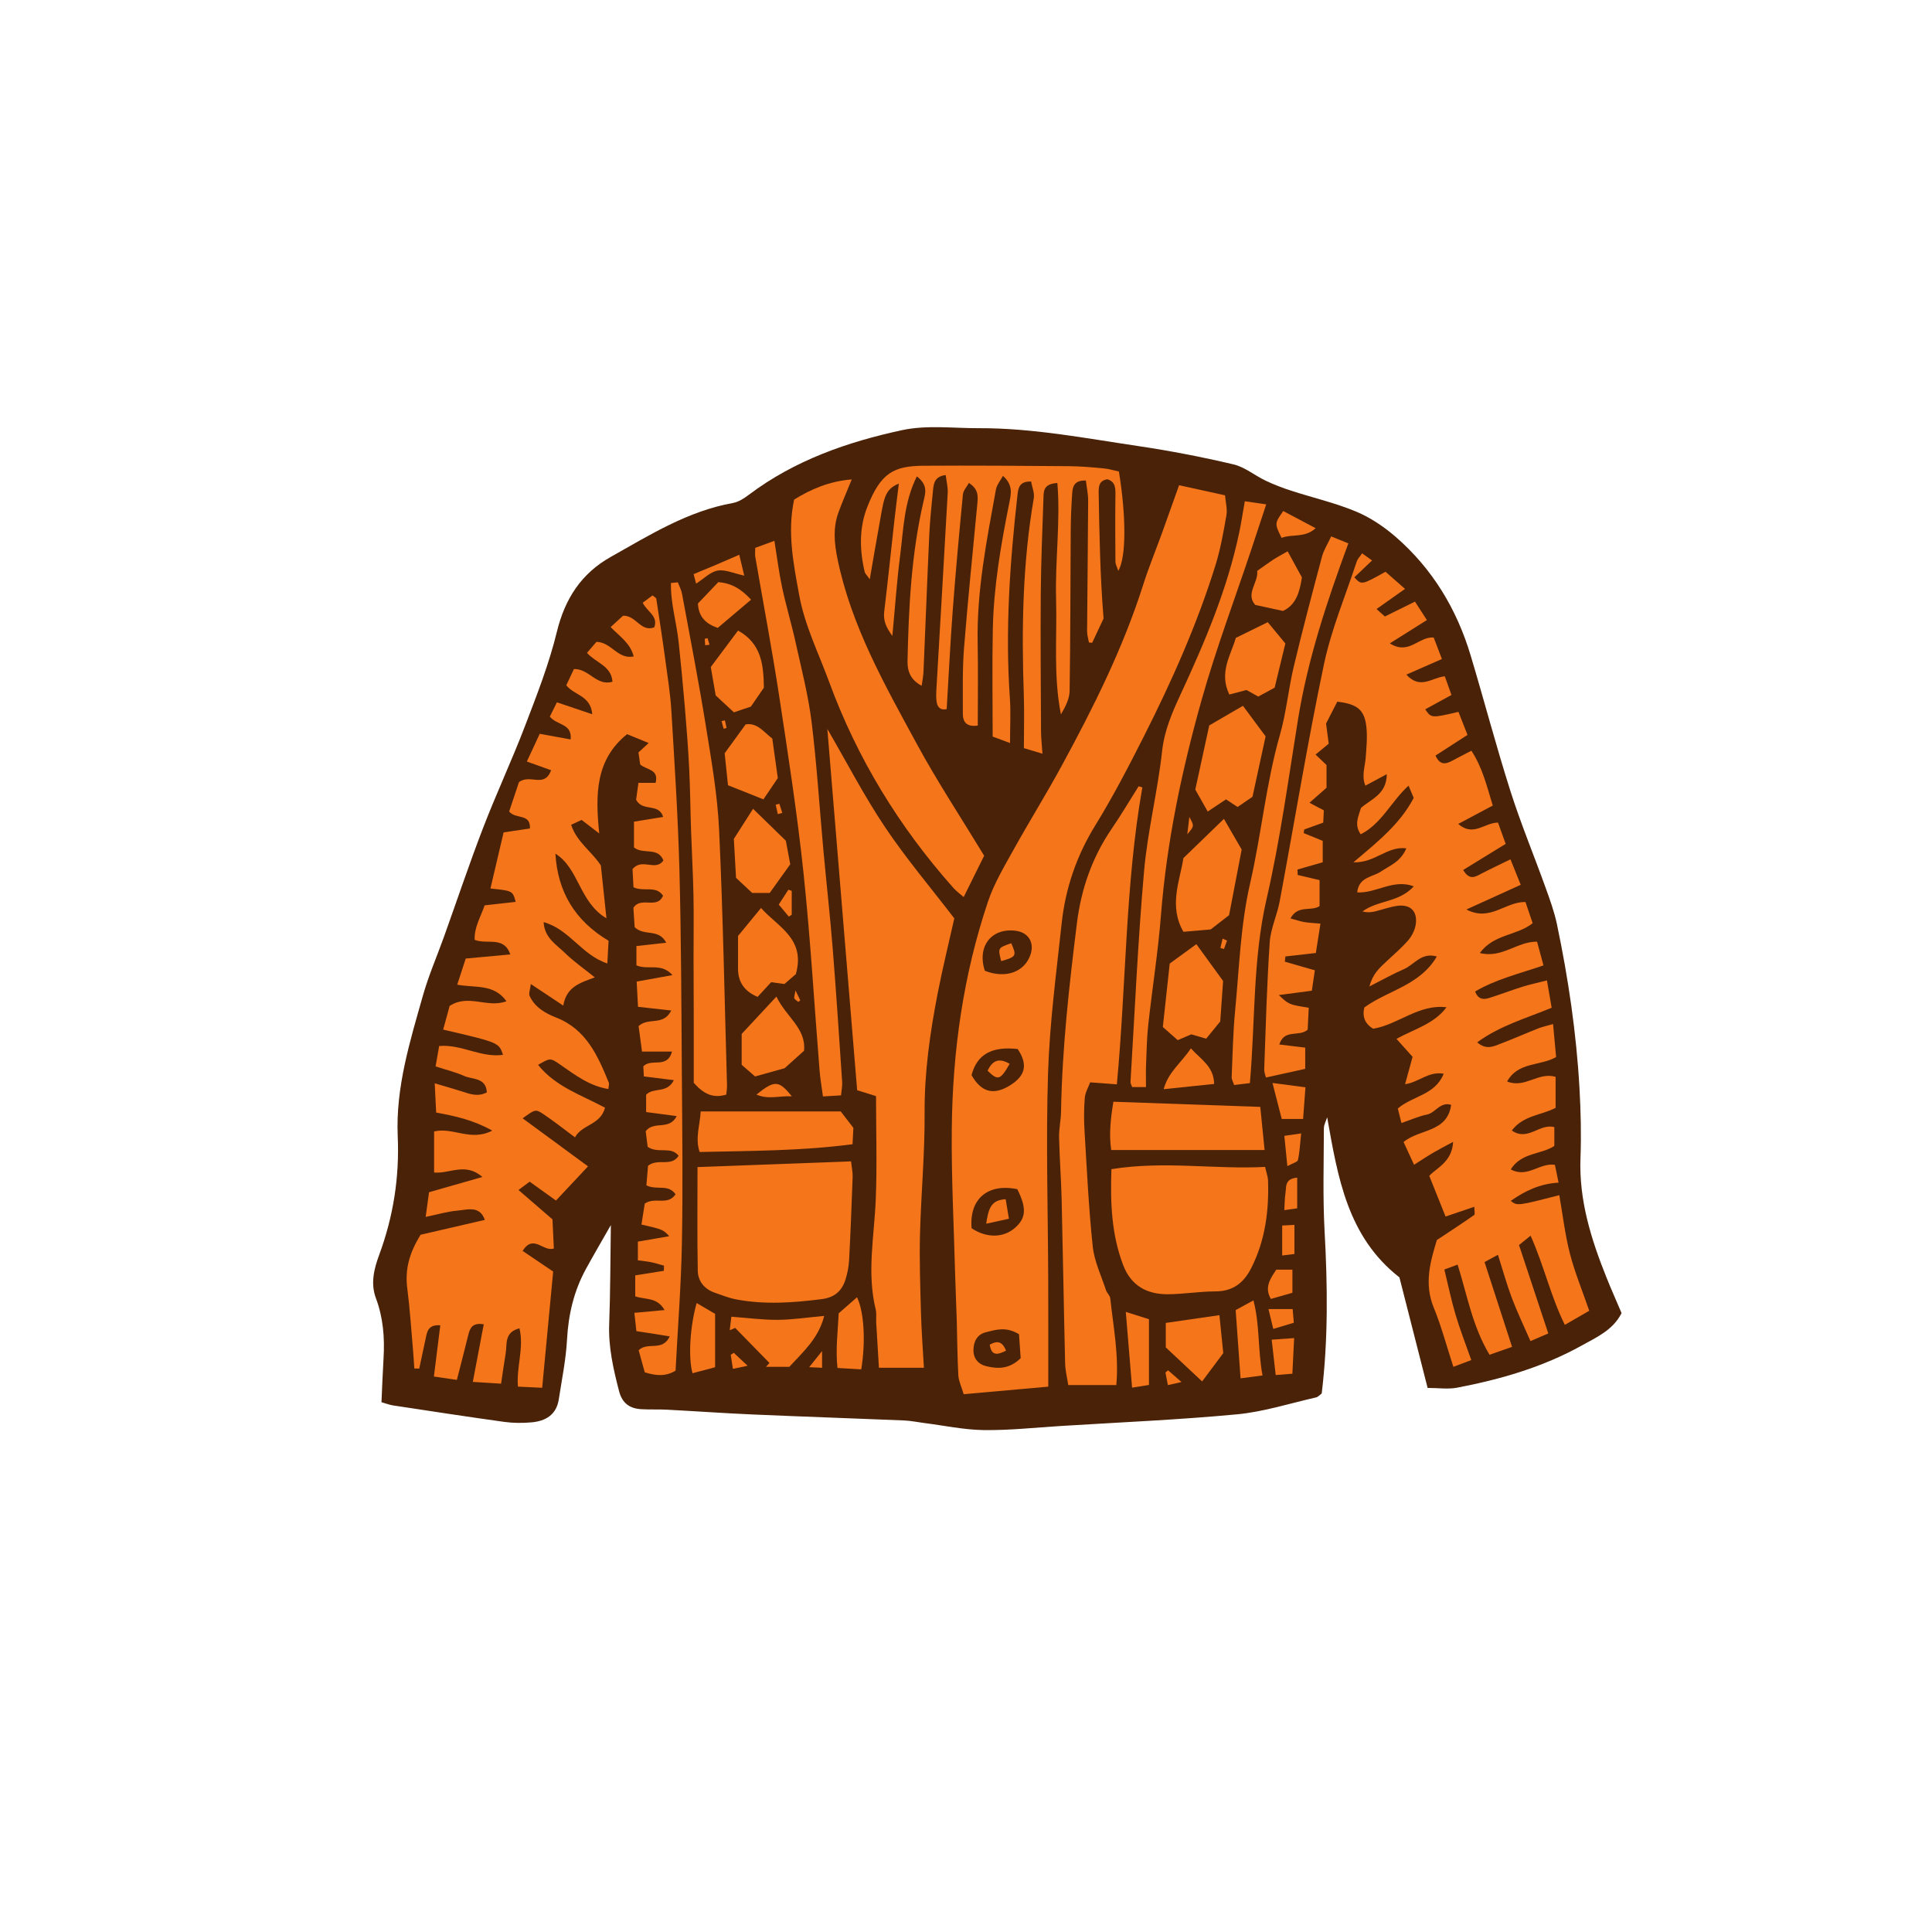 <svg version="1.1" id="svg" xmlns="http://www.w3.org/2000/svg" xmlns:xlink="http://www.w3.org/1999/xlink" x="0px" y="0px"
	 width="200px" height="200px" viewBox="0 0 200 200" enable-background="new 0 0 200 200" xml:space="preserve">
<path class="stroke" fill="#492208"  d="M166.303,132.249c-1.592-3.97-2.858-7.999-2.692-12.371c0.09-2.407,0.032-4.827-0.104-7.234
	c-0.322-5.714-1.158-11.366-2.332-16.964c-0.271-1.29-0.729-2.547-1.178-3.793c-1.202-3.341-2.567-6.629-3.643-10.011
	c-1.479-4.648-2.717-9.372-4.119-14.045c-1.438-4.788-3.949-8.945-7.731-12.235c-1.228-1.067-2.646-2.024-4.14-2.646
	c-2.157-0.898-4.466-1.427-6.698-2.15c-0.896-0.291-1.784-0.631-2.636-1.035c-1.133-0.538-2.166-1.417-3.349-1.695
	c-3.263-0.767-6.565-1.407-9.881-1.898c-5.46-0.808-10.899-1.864-16.452-1.846c-2.662,0.01-5.415-0.348-7.967,0.203
	c-5.659,1.221-11.125,3.123-15.849,6.681c-0.491,0.37-1.066,0.752-1.651,0.857c-4.674,0.839-8.619,3.311-12.652,5.581
	c-3.058,1.721-4.749,4.33-5.587,7.774c-0.806,3.312-2.066,6.524-3.288,9.719c-1.358,3.55-2.973,7-4.338,10.547
	c-1.437,3.728-2.705,7.521-4.054,11.283c-0.726,2.024-1.591,4.008-2.176,6.072c-1.349,4.763-2.835,9.535-2.614,14.562
	c0.188,4.258-0.448,8.315-1.924,12.315c-0.504,1.365-0.919,2.915-0.332,4.475c0.748,1.994,0.916,4.077,0.789,6.194
	c-0.09,1.503-0.143,3.007-0.215,4.567c0.484,0.137,0.836,0.278,1.202,0.333c3.828,0.581,7.657,1.171,11.493,1.703
	c0.936,0.129,1.908,0.134,2.851,0.049c1.446-0.13,2.562-0.787,2.807-2.369c0.318-2.066,0.744-4.131,0.856-6.211
	c0.141-2.592,0.711-5.019,1.951-7.287c0.793-1.45,1.632-2.877,2.585-4.554c-0.056,3.663-0.049,6.956-0.172,10.244
	c-0.09,2.391,0.429,4.655,1.019,6.937c0.326,1.263,1.099,1.805,2.294,1.878c0.885,0.054,1.774,0.004,2.66,0.051
	c2.979,0.156,5.955,0.369,8.936,0.498c5.202,0.226,10.407,0.4,15.61,0.616c0.694,0.029,1.383,0.175,2.074,0.263
	c2.061,0.261,4.119,0.707,6.183,0.734c2.657,0.035,5.32-0.259,7.979-0.424c6.082-0.378,12.175-0.637,18.238-1.207
	c2.758-0.259,5.458-1.133,8.178-1.75c0.223-0.051,0.405-0.276,0.589-0.408c0.677-5.624,0.606-11.193,0.298-16.782
	c-0.195-3.546-0.082-7.109-0.074-10.664c0-0.381,0.221-0.762,0.34-1.143c1.105,6.23,2.104,12.374,7.48,16.57
	c0.952,3.735,1.904,7.471,2.919,11.445c1.099,0,2.108,0.154,3.055-0.026c4.504-0.859,8.896-2.133,12.921-4.377
	c1.509-0.841,3.206-1.575,4.102-3.343C167.338,134.694,166.797,133.481,166.303,132.249z"/>
<path fill-rule="evenodd" clip-rule="evenodd" fill="#f4751a" class="fill" d="M54.104,115.767c2.341,1.721,4.518,3.32,6.768,4.973
	c-1.152,1.23-2.179,2.323-3.318,3.539c-0.875-0.626-1.778-1.274-2.725-1.953c-0.339,0.253-0.625,0.468-1.152,0.863
	c1.203,1.04,2.28,1.972,3.515,3.039c0.043,0.917,0.093,1.973,0.142,3.014c-1.11,0.38-2.1-1.539-3.234,0.249
	c1.055,0.713,2.073,1.402,3.164,2.139c-0.371,3.937-0.746,7.896-1.138,12.032c-0.878-0.042-1.672-0.08-2.508-0.119
	c-0.179-2.056,0.646-3.962,0.159-6.036c-1.607,0.408-1.268,1.652-1.43,2.609c-0.17,0.988-0.303,1.982-0.473,3.122
	c-0.983-0.062-1.832-0.116-2.928-0.185c0.4-2.111,0.758-3.998,1.131-5.962c-1.138-0.194-1.418,0.356-1.597,1.088
	c-0.361,1.478-0.747,2.95-1.185,4.668c-0.734-0.108-1.488-0.218-2.377-0.349c0.233-1.874,0.441-3.544,0.661-5.303
	c-1.282-0.101-1.37,0.688-1.524,1.415c-0.218,1.022-0.437,2.044-0.654,3.067c-0.172-0.004-0.342-0.008-0.513-0.012
	c-0.043-0.629-0.074-1.259-0.13-1.887c-0.188-2.143-0.324-4.292-0.598-6.423c-0.248-1.929,0.201-3.636,1.384-5.536
	c2.062-0.477,4.312-0.997,6.647-1.537c-0.527-1.511-1.801-1.051-2.831-0.961c-1.046,0.093-2.073,0.4-3.295,0.652
	c0.124-0.909,0.223-1.633,0.349-2.553c1.74-0.498,3.461-0.991,5.523-1.581c-1.773-1.548-3.379-0.306-4.998-0.462
	c0-1.419,0-2.819,0-4.249c1.969-0.472,3.79,1.072,6.02-0.088c-1.992-1.115-3.812-1.494-5.808-1.871
	c-0.045-0.922-0.091-1.83-0.149-3.026c1.101,0.327,1.934,0.561,2.759,0.822c0.841,0.268,1.671,0.616,2.638,0.119
	c-0.083-1.556-1.482-1.317-2.348-1.702c-0.908-0.404-1.892-0.64-2.959-0.988c0.136-0.773,0.252-1.434,0.371-2.113
	c2.312-0.198,4.322,1.237,6.607,0.917c-0.422-1.27-0.422-1.27-6.194-2.614c0.241-0.88,0.48-1.753,0.672-2.45
	c1.956-1.281,3.903,0.262,5.881-0.486c-1.303-1.831-3.23-1.361-5.097-1.716c0.297-0.909,0.559-1.713,0.881-2.704
	c1.53-0.141,3.016-0.278,4.614-0.426c-0.662-1.943-2.394-0.989-3.688-1.51c-0.064-1.268,0.609-2.346,1.032-3.571
	c1.104-0.123,2.148-0.24,3.215-0.359c-0.314-1.149-0.314-1.149-2.615-1.384c0.443-1.89,0.883-3.758,1.363-5.809
	c0.886-0.132,1.789-0.266,2.726-0.406c0.073-1.602-1.47-0.913-2.153-1.758c0.35-1.043,0.741-2.21,1.018-3.04
	c1.181-0.884,2.617,0.667,3.33-1.231c-0.803-0.288-1.533-0.549-2.515-0.901c0.443-0.957,0.875-1.884,1.334-2.871
	c1.17,0.214,2.137,0.392,3.198,0.586c0.178-1.678-1.433-1.448-2.153-2.366c0.218-0.439,0.479-0.965,0.733-1.479
	c1.24,0.418,2.33,0.787,3.661,1.236c-0.169-1.956-1.868-1.943-2.69-2.999c0.262-0.558,0.542-1.156,0.789-1.682
	c1.586-0.044,2.347,1.813,3.992,1.311c-0.12-1.655-1.711-1.941-2.636-2.985c0.366-0.426,0.714-0.832,0.978-1.14
	c1.566,0.036,2.193,1.847,3.855,1.508c-0.346-1.371-1.441-2.062-2.386-3.036c0.501-0.46,0.944-0.866,1.282-1.176
	c1.371-0.05,1.814,1.723,3.234,1.203c0.431-1.175-0.737-1.607-1.199-2.548c0.332-0.247,0.689-0.513,1.018-0.759
	c0.216,0.183,0.375,0.25,0.389,0.339c0.316,2.065,0.637,4.129,0.917,6.199c0.247,1.823,0.54,3.646,0.65,5.478
	c0.327,5.445,0.683,10.892,0.827,16.344c0.188,7.04,0.203,14.085,0.253,21.127c0.04,5.838,0.116,11.678,0.007,17.514
	c-0.081,4.415-0.428,8.825-0.658,13.254c-1.027,0.613-1.993,0.541-3.186,0.172c-0.205-0.736-0.432-1.554-0.635-2.286
	c0.931-0.925,2.458,0.188,3.218-1.434c-0.718-0.117-1.239-0.205-1.761-0.287c-0.499-0.079-0.999-0.151-1.692-0.256
	c-0.065-0.594-0.13-1.186-0.208-1.896c1.067-0.099,1.987-0.183,3.128-0.289c-0.809-1.383-1.979-1.035-3.039-1.423
	c0-0.705,0-1.471,0-2.167c1.083-0.172,2.022-0.322,2.96-0.471c0.008-0.177,0.015-0.354,0.021-0.531
	c-0.429-0.12-0.854-0.261-1.289-0.351c-0.426-0.09-0.862-0.128-1.418-0.205c0-0.651,0-1.246,0-1.937
	c1.099-0.189,2.105-0.362,3.24-0.558c-0.587-0.67-0.705-0.715-2.87-1.208c0.122-0.773,0.246-1.559,0.342-2.167
	c1.064-0.743,2.366,0.253,3.185-0.962c-0.729-1.095-1.926-0.395-3.016-0.926c0.056-0.666,0.12-1.43,0.172-2.032
	c1.045-0.823,2.387,0.164,3.166-1.033c-0.829-1.037-2.112-0.178-3.205-0.925c-0.062-0.486-0.146-1.141-0.205-1.618
	c0.867-1.128,2.424-0.03,3.213-1.564c-1.141-0.15-2.093-0.276-3.168-0.418c0-0.678,0-1.272,0-1.792
	c0.782-0.814,2.148-0.081,2.869-1.51c-1.095-0.137-2.033-0.255-3.104-0.388c-0.021-0.371-0.042-0.768-0.057-1.047
	c0.862-0.876,2.461,0.304,2.974-1.525c-1.058,0-1.971,0-3.108,0c-0.14-1.052-0.259-1.932-0.354-2.64
	c1.043-0.949,2.547,0.036,3.385-1.612c-1.248-0.138-2.259-0.249-3.445-0.38c-0.043-0.817-0.086-1.611-0.139-2.613
	c1.212-0.219,2.331-0.422,3.707-0.67c-1.184-1.322-2.522-0.484-3.731-1.008c0-0.559,0-1.208,0-1.999
	c0.95-0.107,1.899-0.212,3.085-0.345c-0.785-1.521-2.286-0.63-3.27-1.614c-0.037-0.557-0.088-1.355-0.131-2
	c0.804-1.23,2.432,0.203,3.071-1.252c-0.741-1.1-1.931-0.363-3.059-0.872c-0.032-0.627-0.073-1.383-0.101-1.889
	c1.031-1.191,2.354,0.283,3.199-0.884c-0.559-1.445-2.094-0.582-3.048-1.353c0-0.781,0-1.64,0-2.668
	c0.971-0.156,1.931-0.312,3.023-0.489c-0.47-1.488-2.107-0.49-2.803-1.776c0.052-0.372,0.144-1.029,0.243-1.753
	c0.67,0,1.205,0,1.775,0c0.364-1.433-0.93-1.315-1.597-1.904c-0.047-0.334-0.108-0.766-0.177-1.247
	c0.32-0.296,0.637-0.586,1.057-0.973c-0.811-0.332-1.541-0.63-2.236-0.914c-3.273,2.634-3.295,6.221-2.882,10.275
	c-0.83-0.637-1.299-0.995-1.823-1.398c-0.344,0.16-0.668,0.309-1.085,0.501c0.581,1.794,2.126,2.747,3.077,4.214
	c0.177,1.673,0.36,3.414,0.578,5.472c-2.84-1.697-2.827-5.161-5.285-6.695c0.233,3.924,1.992,6.923,5.504,9.015
	c-0.037,0.7-0.075,1.422-0.126,2.352c-2.673-0.88-3.905-3.528-6.597-4.282c0.091,1.651,1.326,2.326,2.195,3.182
	c0.896,0.881,1.945,1.605,3.105,2.541c-1.462,0.554-2.932,0.929-3.267,2.919c-1.163-0.772-2.13-1.414-3.358-2.229
	c-0.061,0.543-0.247,0.973-0.115,1.253c0.547,1.164,1.615,1.775,2.752,2.22c3.101,1.216,4.297,3.947,5.435,6.732
	c0.062,0.15-0.021,0.36-0.046,0.662c-1.98-0.318-3.468-1.478-5.004-2.539c-1.005-0.694-1.008-0.691-2.271,0.037
	c1.818,2.278,4.524,3.136,6.93,4.437c-0.481,1.815-2.403,1.73-3.107,3.067c-1.209-0.895-2.201-1.683-3.249-2.387
	C55.437,114.787,55.406,114.832,54.104,115.767z"/>
<path fill-rule="evenodd" clip-rule="evenodd" fill="#f4751a" class="fill" d="M160.278,138.038c-0.639,0.274-1.133,0.486-1.845,0.792
	c-0.69-1.582-1.372-2.999-1.927-4.464c-0.532-1.41-0.931-2.87-1.439-4.47c-0.474,0.258-0.818,0.445-1.387,0.754
	c0.939,2.895,1.855,5.718,2.848,8.777c-0.682,0.24-1.472,0.516-2.332,0.817c-1.768-2.933-2.305-6.148-3.306-9.333
	c-0.491,0.183-0.856,0.319-1.372,0.51c0.401,1.641,0.719,3.187,1.166,4.693c0.449,1.514,1.029,2.989,1.623,4.681
	c-0.619,0.233-1.156,0.436-1.856,0.699c-0.713-2.187-1.241-4.208-2.029-6.122c-1.036-2.512-0.333-4.837,0.321-7.006
	c1.393-0.923,2.643-1.734,3.861-2.589c0.109-0.077,0.014-0.444,0.014-0.852c-1.113,0.377-2.101,0.713-2.974,1.01
	c-0.565-1.413-1.086-2.713-1.688-4.212c0.757-0.831,2.362-1.436,2.469-3.517c-0.815,0.442-1.459,0.772-2.083,1.137
	c-0.588,0.344-1.153,0.724-1.959,1.233c-0.413-0.896-0.738-1.604-1.086-2.356c1.633-1.371,4.527-0.959,4.924-3.847
	c-1.129-0.354-1.618,0.825-2.498,1.004c-0.85,0.173-1.658,0.541-2.646,0.877c-0.155-0.617-0.267-1.063-0.376-1.501
	c1.529-1.319,3.862-1.386,4.749-3.598c-1.55-0.291-2.562,0.877-3.999,1.083c0.285-1.037,0.539-1.96,0.778-2.836
	c-0.614-0.685-1.108-1.236-1.668-1.859c1.859-1.025,3.911-1.552,5.177-3.271c-2.894-0.346-4.961,1.788-7.589,2.221
	c-0.856-0.51-1.145-1.262-0.913-2.203c2.448-1.78,5.745-2.269,7.502-5.273c-1.597-0.472-2.345,0.855-3.403,1.309
	c-1.126,0.483-2.196,1.094-3.571,1.79c0.332-1.295,1.036-1.904,1.707-2.54c0.784-0.742,1.62-1.439,2.319-2.254
	c0.388-0.453,0.694-1.083,0.772-1.669c0.181-1.338-0.574-2.061-1.917-1.88c-0.811,0.11-1.593,0.415-2.395,0.598
	c-0.38,0.086-0.779,0.092-1.21-0.013c1.554-1.176,3.781-0.915,5.314-2.606c-2.142-0.797-3.884,0.744-5.858,0.628
	c0.173-1.614,1.585-1.572,2.44-2.15c0.923-0.624,2.046-1.002,2.648-2.409c-1.977-0.263-3.242,1.531-5.48,1.444
	c2.533-2.139,4.819-3.957,6.241-6.663c-0.14-0.334-0.3-0.717-0.532-1.273c-1.812,1.65-2.774,3.938-4.956,5.038
	c-0.71-1.022-0.207-1.887,0.029-2.73c1.072-0.938,2.654-1.405,2.674-3.495c-0.827,0.444-1.452,0.779-2.216,1.189
	c-0.422-1.005-0.036-1.96,0.033-2.916c0.077-1.065,0.188-2.151,0.065-3.203c-0.204-1.753-0.95-2.332-3.008-2.574
	c-0.377,0.735-0.771,1.503-1.16,2.263c0.088,0.668,0.178,1.347,0.274,2.085c-0.451,0.374-0.865,0.716-1.36,1.126
	c0.433,0.414,0.786,0.753,1.133,1.085c0,0.785,0,1.543,0,2.353c-0.551,0.484-1.099,0.966-1.765,1.552
	c0.588,0.31,1.009,0.533,1.486,0.785c-0.021,0.435-0.041,0.863-0.061,1.271c-0.706,0.255-1.335,0.482-1.965,0.709
	c-0.021,0.124-0.042,0.248-0.062,0.372c0.627,0.257,1.254,0.514,1.973,0.807c0,0.703,0,1.441,0,2.217
	c-0.922,0.265-1.768,0.508-2.613,0.752c0.008,0.187,0.015,0.374,0.021,0.561c0.692,0.163,1.386,0.327,2.266,0.534
	c0,0.834,0,1.735,0,2.688c-0.873,0.587-2.255-0.159-3.008,1.277c0.537,0.145,0.971,0.297,1.418,0.375
	c0.483,0.084,0.98,0.099,1.681,0.163c-0.171,1.087-0.321,2.052-0.475,3.041c-1.139,0.129-2.146,0.244-3.154,0.359
	c-0.019,0.181-0.034,0.361-0.053,0.542c0.975,0.278,1.946,0.557,3.102,0.888c-0.103,0.701-0.207,1.418-0.31,2.116
	c-1.166,0.153-2.176,0.286-3.416,0.45c1.039,0.983,1.039,0.983,3.095,1.312c-0.038,0.772-0.077,1.567-0.111,2.27
	c-0.9,0.798-2.402-0.127-2.938,1.534c0.9,0.109,1.73,0.209,2.684,0.325c0,0.835,0,1.613,0,2.197
	c-1.41,0.312-2.651,0.586-4.062,0.898c-0.023-0.104-0.196-0.5-0.183-0.888c0.159-4.372,0.275-8.748,0.57-13.111
	c0.097-1.428,0.764-2.806,1.03-4.232c1.527-8.17,2.868-16.379,4.576-24.51c0.765-3.636,2.233-7.125,3.401-10.674
	c0.092-0.28,0.332-0.512,0.558-0.849c0.352,0.251,0.638,0.457,1.029,0.737c-0.668,0.636-1.25,1.19-1.832,1.746
	c0.74,0.812,0.74,0.812,3.224-0.576c0.606,0.533,1.257,1.104,2.021,1.775c-1.039,0.735-1.933,1.366-2.949,2.084
	c0.399,0.358,0.615,0.55,0.863,0.772c1.018-0.503,1.978-0.978,3.114-1.54c0.418,0.646,0.807,1.247,1.235,1.91
	c-1.284,0.808-2.423,1.525-3.837,2.414c1.988,1.252,2.947-0.712,4.541-0.611c0.229,0.597,0.507,1.328,0.851,2.229
	c-1.241,0.546-2.35,1.033-3.681,1.617c1.453,1.593,2.642,0.295,3.981,0.175c0.214,0.597,0.438,1.227,0.688,1.93
	c-0.967,0.53-1.836,1.007-2.715,1.488c0.631,0.916,0.631,0.916,3.438,0.261c0.298,0.758,0.607,1.547,0.938,2.385
	c-1.175,0.759-2.22,1.433-3.313,2.141c0.477,1.049,1.084,0.882,1.752,0.522c0.604-0.325,1.217-0.635,1.966-1.025
	c1.151,1.761,1.587,3.647,2.211,5.677c-1.171,0.623-2.294,1.22-3.579,1.903c1.586,1.366,2.695-0.127,4.121-0.142
	c0.249,0.696,0.517,1.437,0.793,2.206c-1.52,0.934-2.943,1.807-4.4,2.703c0.666,1.118,1.266,0.7,1.891,0.375
	c0.938-0.487,1.896-0.936,3.006-1.479c0.391,0.969,0.69,1.712,1.062,2.638c-1.812,0.823-3.543,1.609-5.624,2.555
	c2.471,1.293,4.015-0.816,6.115-0.776c0.228,0.667,0.479,1.411,0.745,2.193c-1.636,1.308-4,1.099-5.47,3.087
	c2.294,0.583,3.852-1.2,5.925-1.174c0.195,0.722,0.403,1.492,0.663,2.456c-2.448,0.852-4.908,1.42-7.077,2.705
	c0.352,0.892,0.928,0.833,1.475,0.662c1.151-0.359,2.277-0.795,3.428-1.156c0.767-0.24,1.556-0.406,2.534-0.654
	c0.183,1.065,0.33,1.914,0.487,2.829c-2.624,1.09-5.315,1.832-7.708,3.58c0.95,0.83,1.72,0.407,2.441,0.133
	c1.305-0.496,2.582-1.062,3.88-1.576c0.401-0.159,0.832-0.248,1.533-0.451c0.113,1.224,0.214,2.313,0.316,3.419
	c-1.669,0.951-3.927,0.474-5.071,2.526c1.835,0.751,3.222-1.016,5.019-0.481c0,1.018,0,2.109,0,3.211
	c-1.504,0.788-3.323,0.76-4.537,2.346c1.648,1.157,2.881-0.763,4.404-0.351c0,0.599,0,1.261,0,1.952
	c-1.392,0.911-3.394,0.653-4.511,2.423c1.706,0.944,2.972-0.706,4.57-0.475c0.111,0.539,0.233,1.131,0.382,1.848
	c-1.911,0.107-3.453,0.837-4.95,1.888c0.67,0.527,0.685,0.526,5.024-0.594c0.355,2.021,0.586,4.062,1.094,6.032
	c0.503,1.957,1.285,3.841,2.005,5.937c-0.812,0.469-1.555,0.898-2.526,1.46c-1.48-2.979-2.156-6.148-3.547-9.231
	c-0.487,0.395-0.794,0.643-1.197,0.968C158.243,131.882,159.216,134.825,160.278,138.038z"/>
<path fill-rule="evenodd" clip-rule="evenodd" fill="#f4751a" class="fill" d="M122.059,50.231c1.541,0.338,3.075,0.675,4.758,1.044
	c0.059,0.729,0.253,1.427,0.141,2.071c-0.304,1.749-0.616,3.514-1.144,5.205c-1.912,6.135-4.523,11.989-7.419,17.713
	c-1.571,3.106-3.179,6.209-5.005,9.168c-1.949,3.157-3.1,6.537-3.489,10.173c-0.556,5.175-1.249,10.354-1.409,15.546
	c-0.225,7.164-0.002,14.342,0.021,21.514c0.012,3.544,0.003,7.087,0.003,10.881c-2.768,0.248-5.686,0.507-8.755,0.781
	c-0.233-0.791-0.523-1.367-0.556-1.958c-0.104-1.899-0.107-3.804-0.163-5.706c-0.046-1.584-0.125-3.167-0.167-4.751
	c-0.132-5.015-0.396-10.031-0.348-15.044c0.08-8.033,1.187-15.942,3.765-23.579c0.624-1.846,1.654-3.568,2.607-5.285
	c1.632-2.938,3.411-5.795,5.017-8.748c3.276-6.025,6.34-12.151,8.426-18.718c0.576-1.813,1.304-3.578,1.953-5.369
	C120.854,53.625,121.399,52.077,122.059,50.231z M105.309,123.104c-3.079-0.635-4.989,1.034-4.729,4.047
	c1.556,1.025,3.284,1.009,4.486-0.041C106.218,126.105,106.298,125.072,105.309,123.104z M101.948,100.494
	c2.175,0.855,4.136,0.122,4.736-1.696c0.414-1.253-0.242-2.284-1.559-2.448C102.644,96.04,101.123,97.957,101.948,100.494z
	 M105.351,108.596c-2.691-0.304-4.214,0.557-4.777,2.704c1.024,1.791,2.299,2.118,4.021,1.033
	C106.176,111.337,106.411,110.174,105.351,108.596z M105.487,138.118c-1.354-0.824-2.416-0.457-3.435-0.203
	c-0.905,0.225-1.282,0.973-1.279,1.876c0.002,0.88,0.539,1.45,1.322,1.636c1.178,0.279,2.375,0.335,3.565-0.828
	C105.608,139.853,105.545,138.947,105.487,138.118z"/>
<path fill-rule="evenodd" clip-rule="evenodd" fill="#f4751a" class="fill" d="M95.643,141.592c-1.599,0-3.026,0-4.658,0
	c-0.095-1.579-0.192-3.141-0.282-4.703c-0.025-0.444,0.053-0.909-0.051-1.331c-0.93-3.792-0.153-7.569,0.004-11.359
	c0.146-3.541,0.031-7.092,0.031-10.729c-0.664-0.207-1.253-0.39-1.955-0.609c-1.021-12.368-2.045-24.781-3.087-37.404
	c2.041,3.509,3.826,6.969,5.981,10.179c2.189,3.26,4.742,6.276,7.163,9.434c-0.566,2.538-1.206,5.117-1.713,7.722
	c-0.802,4.112-1.391,8.237-1.361,12.464c0.028,4.182-0.372,8.366-0.478,12.551c-0.067,2.728,0.029,5.46,0.104,8.189
	C95.393,137.821,95.534,139.644,95.643,141.592z"/>
<path fill-rule="evenodd" clip-rule="evenodd" fill="#f4751a" class="fill" d="M94.915,49.314c-1.344,2.689-1.383,5.477-1.729,8.174
	c-0.347,2.687-0.53,5.393-0.809,8.34c-0.647-0.875-0.955-1.582-0.843-2.517c0.381-3.146,0.701-6.3,1.054-9.451
	c0.138-1.236,0.299-2.469,0.46-3.795c-1.592,0.627-1.551,1.716-2.086,4.605c-0.309,1.674-0.585,3.353-0.924,5.297
	c-0.285-0.412-0.479-0.575-0.525-0.773c-0.545-2.277-0.577-4.592,0.285-6.757c1.376-3.456,2.692-4.203,5.803-4.224
	c5.016-0.035,10.031,0.005,15.047,0.045c1.203,0.01,2.408,0.116,3.607,0.228c0.551,0.051,1.089,0.222,1.575,0.327
	c0.763,4.693,0.765,8.926-0.07,10.28c-0.126-0.398-0.287-0.678-0.291-0.959c-0.02-2.279-0.03-4.557-0.001-6.835
	c0.01-0.735,0.026-1.413-0.826-1.686c-0.873,0.126-0.919,0.756-0.907,1.424c0.076,4.316,0.15,8.632,0.506,12.99
	c-0.394,0.839-0.788,1.679-1.182,2.518c-0.111-0.013-0.223-0.024-0.333-0.037c-0.066-0.384-0.193-0.769-0.191-1.152
	c0.029-4.509,0.09-9.016,0.11-13.524c0.003-0.707-0.156-1.414-0.237-2.091c-1.28-0.035-1.373,0.708-1.421,1.404
	c-0.085,1.268-0.138,2.539-0.146,3.809c-0.039,5.525-0.028,11.051-0.114,16.574c-0.013,0.824-0.438,1.642-0.9,2.424
	c-0.796-4.002-0.39-7.996-0.501-11.975s0.465-7.983,0.132-11.976c-1.465,0.081-1.415,0.874-1.438,1.551
	c-0.114,3.299-0.253,6.599-0.28,9.899c-0.039,4.759,0.005,9.52,0.028,14.279c0.004,0.675,0.084,1.35,0.146,2.294
	c-0.691-0.208-1.184-0.357-1.922-0.579c0-1.89,0.053-3.724-0.01-5.554c-0.234-6.801-0.126-13.579,1.034-20.311
	c0.095-0.548-0.177-1.158-0.277-1.734c-1.171-0.028-1.32,0.598-1.405,1.35c-0.791,7.017-1.287,14.042-0.791,21.109
	c0.102,1.442,0.014,2.897,0.014,4.611c-0.746-0.276-1.239-0.458-1.798-0.665c0-3.791-0.059-7.465,0.017-11.138
	c0.089-4.393,0.836-8.711,1.696-13.009c0.186-0.93,0.442-1.888-0.649-2.845c-0.27,0.508-0.636,0.932-0.723,1.408
	c-0.956,5.247-1.997,10.482-1.893,15.86c0.057,2.849,0.012,5.699,0.012,8.585c-1.229,0.164-1.553-0.428-1.547-1.291
	c0.014-2.222-0.056-4.453,0.118-6.664c0.393-5,0.91-9.989,1.381-14.984c0.071-0.763,0.157-1.525-0.872-2.178
	c-0.223,0.412-0.579,0.78-0.617,1.179c-0.384,3.981-0.75,7.964-1.051,11.952c-0.257,3.407-0.422,6.821-0.63,10.28
	c-0.572,0.132-0.938-0.131-1.034-0.704c-0.072-0.434-0.058-0.888-0.032-1.33c0.391-6.782,0.796-13.563,1.171-20.347
	c0.033-0.588-0.129-1.188-0.208-1.848c-1.127,0.142-1.241,0.839-1.308,1.537c-0.146,1.517-0.315,3.035-0.387,4.557
	c-0.221,4.758-0.397,9.517-0.603,14.275c-0.019,0.435-0.109,0.865-0.188,1.446c-1.13-0.592-1.488-1.495-1.466-2.536
	c0.119-5.591,0.395-11.169,1.676-16.641C95.817,50.986,96.051,50.198,94.915,49.314z"/>
<path fill-rule="evenodd" clip-rule="evenodd" fill="#f4751a" class="fill" d="M118.255,81.513c-1.781,10.118-1.66,20.392-2.64,30.74
	c-0.914-0.068-1.709-0.128-2.763-0.208c-0.184,0.508-0.508,1.045-0.555,1.604c-0.092,1.136-0.096,2.289-0.026,3.428
	c0.242,3.992,0.43,7.991,0.85,11.965c0.163,1.539,0.883,3.021,1.373,4.522c0.097,0.295,0.409,0.543,0.44,0.833
	c0.316,2.937,0.9,5.86,0.629,8.984c-1.701,0-3.256,0-4.979,0c-0.116-0.774-0.306-1.507-0.323-2.245
	c-0.137-5.646-0.225-11.294-0.359-16.941c-0.052-2.153-0.219-4.303-0.267-6.456c-0.02-0.88,0.188-1.764,0.203-2.647
	c0.108-6.551,0.84-13.052,1.646-19.542c0.435-3.504,1.571-6.787,3.585-9.739c0.983-1.439,1.87-2.942,2.802-4.417
	C117.998,81.435,118.127,81.474,118.255,81.513z"/>
<path fill-rule="evenodd" clip-rule="evenodd" fill="#f4751a" class="fill" d="M101.88,88.584c-0.634,1.277-1.332,2.689-2.121,4.281
	c-0.363-0.319-0.745-0.591-1.049-0.932c-5.626-6.322-9.97-13.411-12.891-21.377c-1.09-2.972-2.519-5.815-3.091-8.972
	c-0.588-3.246-1.248-6.475-0.52-9.868c1.769-1.096,3.649-1.896,5.964-2.089c-0.501,1.24-0.967,2.306-1.366,3.396
	c-0.587,1.599-0.451,3.174-0.105,4.853c1.432,6.958,4.896,13.032,8.217,19.152C97.027,80.919,99.478,84.624,101.88,88.584z"/>
<path fill-rule="evenodd" clip-rule="evenodd" fill="#f4751a" class="fill" d="M72.207,120.814c5.38-0.2,10.56-0.392,15.894-0.59
	c0.071,0.654,0.182,1.134,0.165,1.609c-0.102,2.856-0.214,5.711-0.364,8.565c-0.035,0.69-0.164,1.392-0.373,2.05
	c-0.371,1.179-1.12,1.865-2.455,2.036c-2.977,0.381-5.939,0.594-8.906,0.021c-0.742-0.143-1.457-0.436-2.176-0.685
	c-1.074-0.372-1.736-1.188-1.759-2.27C72.165,128.072,72.207,124.59,72.207,120.814z"/>
<path fill-rule="evenodd" clip-rule="evenodd" fill="#f4751a" class="fill" d="M115.054,121.031c5.498-0.882,10.667,0.042,15.908-0.233
	c0.13,0.582,0.291,0.994,0.305,1.412c0.105,3.141-0.292,6.189-1.729,9.042c-0.777,1.543-1.9,2.434-3.73,2.434
	c-1.642,0-3.283,0.287-4.925,0.295c-2.144,0.01-3.788-0.876-4.603-2.995C115.05,127.786,114.935,124.474,115.054,121.031z"/>
<path fill-rule="evenodd" clip-rule="evenodd" fill="#f4751a" class="fill" d="M87.064,113.392c-0.629,0.037-1.165,0.069-1.873,0.111
	c-0.128-0.967-0.28-1.825-0.35-2.69c-0.55-6.828-0.944-13.672-1.666-20.481c-0.647-6.111-1.587-12.194-2.514-18.271
	c-0.736-4.824-1.648-9.619-2.476-14.428c-0.042-0.242-0.005-0.497-0.005-0.919c0.584-0.214,1.203-0.441,1.986-0.729
	c0.285,1.757,0.476,3.319,0.805,4.851c0.411,1.914,0.979,3.793,1.399,5.706c0.6,2.719,1.304,5.431,1.645,8.186
	c0.543,4.391,0.814,8.816,1.217,13.225c0.312,3.408,0.695,6.81,0.969,10.221c0.368,4.604,0.667,9.213,0.979,13.822
	C87.209,112.417,87.112,112.849,87.064,113.392z"/>
<path fill-rule="evenodd" clip-rule="evenodd" fill="#f4751a" class="fill" d="M70.17,60.283c0.147,0.394,0.358,0.776,0.433,1.183
	c0.841,4.554,1.729,9.1,2.465,13.671c0.576,3.57,1.206,7.16,1.373,10.762c0.41,8.813,0.566,17.637,0.819,26.457
	c0.009,0.306-0.046,0.614-0.074,0.955c-1.391,0.427-2.379-0.095-3.368-1.216c0-1.988,0.002-4.138-0.001-6.286
	c-0.004-2.22-0.019-4.439-0.021-6.658c-0.004-2.158,0.035-4.318-0.009-6.475c-0.044-2.216-0.172-4.431-0.247-6.646
	c-0.073-2.155-0.089-4.313-0.196-6.466c-0.106-2.152-0.277-4.301-0.456-6.448c-0.188-2.213-0.4-4.424-0.634-6.633
	c-0.216-2.047-0.85-4.066-0.796-6.13C69.695,60.329,69.933,60.307,70.17,60.283z"/>
<path fill-rule="evenodd" clip-rule="evenodd" fill="#f4751a" class="fill" d="M118.634,112.533c-0.689,0-1.047,0-1.43,0
	c-0.064-0.189-0.186-0.367-0.175-0.536c0.444-7.275,0.763-14.562,1.404-21.821c0.368-4.159,1.409-8.254,1.866-12.409
	c0.237-2.154,1.033-3.984,1.914-5.885c2.508-5.412,4.847-10.896,6.075-16.774c0.207-0.988,0.356-1.988,0.575-3.219
	c0.66,0.096,1.294,0.189,2.216,0.323c-0.556,1.686-1.039,3.16-1.53,4.632c-1.725,5.172-3.653,10.288-5.134,15.53
	c-2.065,7.314-3.635,14.747-4.232,22.362c-0.297,3.791-0.899,7.558-1.315,11.341c-0.152,1.384-0.172,2.785-0.229,4.179
	C118.61,110.939,118.634,111.625,118.634,112.533z"/>
<path fill-rule="evenodd" clip-rule="evenodd" fill="#f4751a" class="fill" d="M137.803,55.529c0.654,0.265,1.114,0.451,1.779,0.721
	c-2.213,5.994-4.204,11.982-5.216,18.249c-0.999,6.198-1.841,12.44-3.247,18.548c-1.439,6.253-1.167,12.595-1.731,19.074
	c-0.538,0.065-1.062,0.129-1.633,0.198c-0.117-0.357-0.265-0.591-0.254-0.817c0.098-2.282,0.137-4.57,0.356-6.841
	c0.425-4.413,0.562-8.908,1.55-13.199c1.177-5.109,1.645-10.345,3.091-15.396c0.661-2.306,0.876-4.737,1.435-7.077
	c0.908-3.809,1.913-7.594,2.921-11.378C137.028,56.955,137.418,56.356,137.803,55.529z"/>
<path fill-rule="evenodd" clip-rule="evenodd" fill="#f4751a" class="fill" d="M130.464,114.585c0.15,1.512,0.289,2.883,0.446,4.466
	c-5.284,0-10.456,0-15.876,0c-0.231-1.522-0.089-3.119,0.223-5C120.287,114.229,125.261,114.403,130.464,114.585z"/>
<path fill-rule="evenodd" clip-rule="evenodd" fill="#f4751a" class="fill" d="M72.534,115.056c4.871,0,9.665,0,14.498,0
	c0.396,0.515,0.812,1.051,1.31,1.697c-0.023,0.448-0.053,1.004-0.089,1.697c-5.277,0.697-10.518,0.682-15.83,0.805
	C71.938,117.807,72.466,116.476,72.534,115.056z"/>
<path fill-rule="evenodd" clip-rule="evenodd" fill="#f4751a" class="fill" d="M122.506,88.83c1.509-1.46,2.754-2.666,4.194-4.061
	c0.691,1.196,1.311,2.265,1.838,3.177c-0.464,2.411-0.878,4.578-1.304,6.793c-0.611,0.473-1.253,0.971-1.903,1.474
	c-0.898,0.078-1.811,0.158-2.82,0.246C120.951,93.792,122.158,91.115,122.506,88.83z"/>
<path fill-rule="evenodd" clip-rule="evenodd" fill="#f4751a" class="fill" d="M125.181,75.095c1.289-0.75,2.317-1.347,3.489-2.029
	c0.822,1.107,1.628,2.193,2.346,3.161c-0.483,2.225-0.91,4.194-1.358,6.253c-0.477,0.328-0.991,0.681-1.543,1.06
	c-0.403-0.266-0.759-0.498-1.2-0.789c-0.556,0.37-1.119,0.743-1.894,1.257c-0.434-0.766-0.846-1.497-1.285-2.272
	C124.226,79.483,124.708,77.268,125.181,75.095z"/>
<path fill-rule="evenodd" clip-rule="evenodd" fill="#f4751a" class="fill" d="M126.32,105.738c-0.451,0.554-0.924,1.134-1.456,1.786
	c-0.525-0.153-0.992-0.288-1.543-0.448c-0.4,0.171-0.861,0.368-1.402,0.6c-0.48-0.424-0.991-0.873-1.543-1.359
	c0.231-2.135,0.461-4.255,0.713-6.572c0.81-0.588,1.706-1.241,2.76-2.006c0.976,1.346,1.852,2.553,2.766,3.812
	C126.52,102.913,126.421,104.291,126.32,105.738z"/>
<path fill-rule="evenodd" clip-rule="evenodd" fill="#f4751a" class="fill" d="M82.389,100.839c-0.322,0.279-0.751,0.65-1.185,1.027
	c-0.456-0.062-0.883-0.121-1.375-0.189c-0.46,0.498-0.917,0.992-1.401,1.519c-1.364-0.571-2.031-1.521-2.028-2.941
	c0.003-1.136,0.001-2.272,0.001-3.366c0.794-0.964,1.547-1.881,2.38-2.895C80.548,95.982,83.411,97.159,82.389,100.839z"/>
<path fill-rule="evenodd" clip-rule="evenodd" fill="#f4751a" class="fill" d="M76.194,90.874c-0.079-1.406-0.153-2.728-0.227-4.03
	c0.638-1,1.239-1.942,1.989-3.118c1.199,1.168,2.266,2.207,3.394,3.305c0.144,0.773,0.293,1.572,0.455,2.439
	c-0.699,0.977-1.395,1.947-2.124,2.967c-0.617,0-1.235,0-1.815,0C77.31,91.917,76.808,91.447,76.194,90.874z"/>
<path fill-rule="evenodd" clip-rule="evenodd" fill="#f4751a" class="fill" d="M80.375,103.166c1.034,2.152,3.083,3.258,2.86,5.607
	c-0.676,0.608-1.321,1.188-2.01,1.808c-0.895,0.25-1.866,0.521-3.062,0.855c-0.386-0.336-0.89-0.777-1.386-1.209
	c0-1.11,0-2.118,0-3.193C77.871,105.858,78.981,104.666,80.375,103.166z"/>
<path fill-rule="evenodd" clip-rule="evenodd" fill="#f4751a" class="fill" d="M75.539,137.708c0.051-0.419,0.101-0.837,0.171-1.403
	c1.662,0.122,3.223,0.332,4.783,0.324c1.5-0.007,3.002-0.241,4.828-0.405c-0.592,2.338-2.169,3.702-3.607,5.267
	c-0.809,0-1.614,0-2.42,0c0.121-0.132,0.241-0.264,0.36-0.396c-1.183-1.21-2.364-2.419-3.548-3.63
	C75.917,137.546,75.728,137.627,75.539,137.708z"/>
<path fill-rule="evenodd" clip-rule="evenodd" fill="#f4751a" class="fill" d="M127.26,71.897c-1.116-2.312,0.19-4.121,0.669-5.863
	c1.171-0.576,2.118-1.041,3.309-1.626c0.578,0.699,1.195,1.446,1.822,2.205c-0.386,1.593-0.741,3.057-1.11,4.578
	c-0.567,0.307-1.117,0.603-1.696,0.916c-0.408-0.227-0.78-0.434-1.217-0.677C128.536,71.561,127.999,71.703,127.26,71.897z"/>
<path fill-rule="evenodd" clip-rule="evenodd" fill="#f4751a" class="fill" d="M79.077,71.189c-0.489,0.713-0.881,1.283-1.344,1.956
	c-0.48,0.162-1.064,0.359-1.759,0.594c-0.595-0.552-1.188-1.102-1.886-1.748c-0.165-0.958-0.346-2.003-0.508-2.941
	c0.989-1.323,1.883-2.52,2.823-3.777C78.847,66.634,79.04,68.856,79.077,71.189z"/>
<path fill-rule="evenodd" clip-rule="evenodd" fill="#f4751a" class="fill" d="M79.949,76.456c0.19,1.363,0.364,2.607,0.57,4.091
	c-0.382,0.564-0.865,1.278-1.489,2.201c-1.264-0.502-2.448-0.974-3.668-1.459c-0.126-1.213-0.236-2.27-0.345-3.31
	c0.727-1,1.425-1.961,2.171-2.99C78.403,74.796,79.034,75.758,79.949,76.456z"/>
<path fill-rule="evenodd" clip-rule="evenodd" fill="#f4751a" class="fill" d="M124.443,143.005c-1.449-1.358-2.592-2.428-3.762-3.522
	c0-0.753,0-1.562,0-2.536c1.831-0.265,3.604-0.521,5.552-0.802c0.139,1.35,0.257,2.52,0.4,3.928
	C125.979,140.951,125.241,141.937,124.443,143.005z"/>
<path fill-rule="evenodd" clip-rule="evenodd" fill="#f4751a" class="fill" d="M133.295,57.07c0.62,1.137,1.042,1.907,1.478,2.703
	c-0.221,1.478-0.6,2.854-1.963,3.472c-0.988-0.215-1.819-0.396-2.866-0.624c-1.04-1.142,0.341-2.327,0.202-3.523
	c0.623-0.439,1.127-0.816,1.655-1.159C132.245,57.65,132.718,57.403,133.295,57.07z"/>
<path fill-rule="evenodd" clip-rule="evenodd" fill="#f4751a" class="fill" d="M89.155,141.757c-0.828-0.049-1.568-0.093-2.461-0.146
	c-0.21-1.955,0.045-3.805,0.127-5.657c0.672-0.588,1.275-1.118,1.897-1.664C89.442,135.771,89.633,138.867,89.155,141.757z"/>
<path fill-rule="evenodd" clip-rule="evenodd" fill="#f4751a" class="fill" d="M116.542,135.807c0.915,0.29,1.602,0.505,2.399,0.758
	c0,2.273,0,4.456,0,6.805c-0.471,0.075-0.997,0.159-1.749,0.279C116.976,141.04,116.771,138.574,116.542,135.807z"/>
<path fill-rule="evenodd" clip-rule="evenodd" fill="#f4751a" class="fill" d="M130.694,142.384c-0.836,0.111-1.434,0.189-2.272,0.301
	c-0.177-2.458-0.34-4.741-0.507-7.066c0.603-0.329,1.086-0.593,1.842-1.004C130.425,137.187,130.198,139.69,130.694,142.384z"/>
<path fill-rule="evenodd" clip-rule="evenodd" fill="#f4751a" class="fill" d="M72.118,134.891c0.752,0.44,1.336,0.781,1.91,1.118
	c0,1.858,0,3.617,0,5.527c-0.816,0.216-1.579,0.418-2.339,0.62C71.237,140.563,71.423,137.325,72.118,134.891z"/>
<path fill-rule="evenodd" clip-rule="evenodd" fill="#f4751a" class="fill" d="M77.751,62.079C76.499,63.138,75.42,64.052,74.3,65
	c-1.169-0.401-1.979-1.081-2.052-2.525c0.675-0.707,1.402-1.471,2.111-2.215C75.724,60.376,76.705,60.944,77.751,62.079z"/>
<path fill-rule="evenodd" clip-rule="evenodd" fill="#f4751a" class="fill" d="M123.278,108.527c1.077,1.18,2.366,1.861,2.413,3.682
	c-1.737,0.181-3.396,0.353-5.229,0.544C120.941,110.961,122.282,110.034,123.278,108.527z"/>
<path fill-rule="evenodd" clip-rule="evenodd" fill="#f4751a" class="fill" d="M131.728,112.109c1.328,0.175,2.282,0.3,3.412,0.45
	c-0.091,1.227-0.164,2.205-0.244,3.275c-0.821,0-1.427,0-2.213,0C132.395,114.71,132.116,113.627,131.728,112.109z"/>
<path fill-rule="evenodd" clip-rule="evenodd" fill="#f4751a" class="fill" d="M132.061,142.345c-0.151-1.322-0.275-2.415-0.417-3.661
	c0.828-0.06,1.427-0.103,2.326-0.167c-0.064,1.326-0.122,2.471-0.183,3.688C133.151,142.256,132.739,142.29,132.061,142.345z"/>
<path fill-rule="evenodd" clip-rule="evenodd" fill="#f4751a" class="fill" d="M133.79,133.828c-0.745,0.212-1.459,0.416-2.232,0.637
	c-0.676-1.168-0.1-2.048,0.563-3.03c0.507,0,1.038,0,1.669,0C133.79,132.292,133.79,133.026,133.79,133.828z"/>
<path fill-rule="evenodd" clip-rule="evenodd" fill="#f4751a" class="fill" d="M132.84,52.901c1.068,0.566,2.153,1.141,3.355,1.777
	c-1.121,1.041-2.448,0.573-3.523,1.004C131.937,54.198,131.937,54.198,132.84,52.901z"/>
<path fill-rule="evenodd" clip-rule="evenodd" fill="#f4751a" class="fill" d="M72.062,60.418c-0.105-0.397-0.166-0.627-0.261-0.984
	c0.785-0.325,1.524-0.627,2.261-0.939c0.739-0.313,1.475-0.637,2.465-1.067c0.192,0.803,0.337,1.406,0.518,2.162
	c-1.103-0.236-1.978-0.66-2.753-0.522C73.525,59.204,72.859,59.907,72.062,60.418z"/>
<path fill-rule="evenodd" clip-rule="evenodd" fill="#f4751a" class="fill" d="M133.267,120.717c-0.113-1.142-0.204-2.053-0.312-3.135
	c0.541-0.078,0.981-0.143,1.739-0.252c-0.114,1.074-0.147,1.931-0.332,2.754C134.312,120.304,133.802,120.421,133.267,120.717z"/>
<path fill-rule="evenodd" clip-rule="evenodd" fill="#f4751a" class="fill" d="M131.312,135.516c0.979,0,1.657,0,2.503,0
	c0.037,0.429,0.076,0.888,0.121,1.414c-0.706,0.212-1.3,0.39-2.13,0.638C131.648,136.918,131.513,136.354,131.312,135.516z"/>
<path fill-rule="evenodd" clip-rule="evenodd" fill="#f4751a" class="fill" d="M134.286,121.909c0,1.09,0,2.076,0,3.176
	c-0.441,0.062-0.774,0.109-1.334,0.188c0.044-0.688,0.038-1.235,0.121-1.768C133.171,122.876,132.962,122.024,134.286,121.909z"/>
<path fill-rule="evenodd" clip-rule="evenodd" fill="#f4751a" class="fill" d="M132.732,129.97c0-1.168,0-2.094,0-3.104
	c0.417-0.022,0.776-0.042,1.267-0.068c0,1.019,0,1.946,0,3.013C133.694,129.849,133.349,129.893,132.732,129.97z"/>
<path fill-rule="evenodd" clip-rule="evenodd" fill="#f4751a" class="fill" d="M78.306,113.31c1.888-1.511,2.309-1.49,3.668,0.181
	C80.725,113.417,79.557,113.855,78.306,113.31z"/>
<path fill-rule="evenodd" clip-rule="evenodd" fill="#f4751a" class="fill" d="M81.659,94.888c-0.326-0.39-0.652-0.78-1.043-1.247
	c0.378-0.585,0.688-1.064,0.997-1.542c0.116,0.041,0.231,0.082,0.346,0.123c0,0.824,0,1.647,0,2.471
	C81.86,94.758,81.759,94.823,81.659,94.888z"/>
<path fill-rule="evenodd" clip-rule="evenodd" fill="#f4751a" class="fill" d="M75.964,140.045c0.403,0.378,0.807,0.756,1.428,1.338
	c-0.688,0.145-1.023,0.215-1.522,0.32c-0.087-0.564-0.155-1.011-0.225-1.458C75.751,140.179,75.857,140.112,75.964,140.045z"/>
<path fill-rule="evenodd" clip-rule="evenodd" fill="#f4751a" class="fill" d="M122.308,143.067c-0.65,0.148-0.978,0.223-1.408,0.321
	c-0.1-0.512-0.176-0.91-0.253-1.308c0.091-0.076,0.182-0.152,0.272-0.228C121.308,142.192,121.695,142.532,122.308,143.067z"/>
<path fill-rule="evenodd" clip-rule="evenodd" fill="#f4751a" class="fill" d="M85.101,139.862c0,0.823,0,1.205,0,1.731
	c-0.366-0.017-0.689-0.033-1.336-0.063C84.235,140.942,84.538,140.563,85.101,139.862z"/>
<path fill-rule="evenodd" clip-rule="evenodd" fill="#f4751a" class="fill" d="M122.909,86.362c0.078-0.662,0.13-1.097,0.211-1.788
	C123.638,85.511,123.638,85.511,122.909,86.362z"/>
<path fill-rule="evenodd" clip-rule="evenodd" fill="#f4751a" class="fill" d="M127.021,97.37c-0.104,0.289-0.21,0.579-0.314,0.869
	c-0.125-0.036-0.25-0.071-0.375-0.106c0.078-0.322,0.155-0.644,0.234-0.966C126.717,97.234,126.868,97.303,127.021,97.37z"/>
<path fill-rule="evenodd" clip-rule="evenodd" fill="#f4751a" class="fill" d="M80.52,84.278c-0.074-0.323-0.147-0.646-0.221-0.969
	c0.127-0.035,0.254-0.07,0.38-0.105c0.102,0.316,0.202,0.633,0.303,0.949C80.827,84.195,80.674,84.237,80.52,84.278z"/>
<path fill-rule="evenodd" clip-rule="evenodd" fill="#f4751a" class="fill" d="M73,66.795c-0.015-0.222-0.03-0.444-0.045-0.667
	c0.098-0.022,0.193-0.045,0.292-0.068c0.066,0.227,0.134,0.453,0.2,0.68C73.298,66.759,73.148,66.777,73,66.795z"/>
<path fill-rule="evenodd" clip-rule="evenodd" fill="#f4751a" class="fill" d="M75.043,74.57c0.058,0.264,0.114,0.527,0.172,0.791
	c-0.101,0.025-0.201,0.05-0.303,0.075c-0.072-0.261-0.145-0.521-0.217-0.782C74.812,74.626,74.927,74.598,75.043,74.57z"/>
<path fill-rule="evenodd" clip-rule="evenodd" fill="#f4751a" class="fill" d="M82.349,102.529c0.261,0.537,0.379,0.779,0.496,1.022
	c-0.068,0.055-0.136,0.11-0.205,0.165c-0.141-0.12-0.333-0.215-0.406-0.367C82.177,103.231,82.267,103.041,82.349,102.529z"/>
<path fill-rule="evenodd" clip-rule="evenodd" fill="#f4751a" class="fill" d="M102.09,126.678c0.237-1.545,0.473-2.462,2.021-2.533
	c0.102,0.615,0.195,1.183,0.332,2.018C103.669,126.333,103.03,126.473,102.09,126.678z"/>
<path fill-rule="evenodd" clip-rule="evenodd" fill="#f4751a" class="fill" d="M103.642,99.493c-0.348-1.371-0.348-1.371,1.041-1.85
	C105.265,98.946,105.203,99.055,103.642,99.493z"/>
<path fill-rule="evenodd" clip-rule="evenodd" fill="#f4751a" class="fill" d="M104.521,110.127c-0.969,1.694-1.214,1.765-2.288,0.71
	C102.698,109.892,103.304,109.414,104.521,110.127z"/>
<path fill-rule="evenodd" clip-rule="evenodd" fill="#f4751a" class="fill" d="M104.147,139.818c-0.924,0.476-1.512,0.539-1.692-0.621
	C103.182,138.805,103.722,138.775,104.147,139.818z"/>
</svg>
